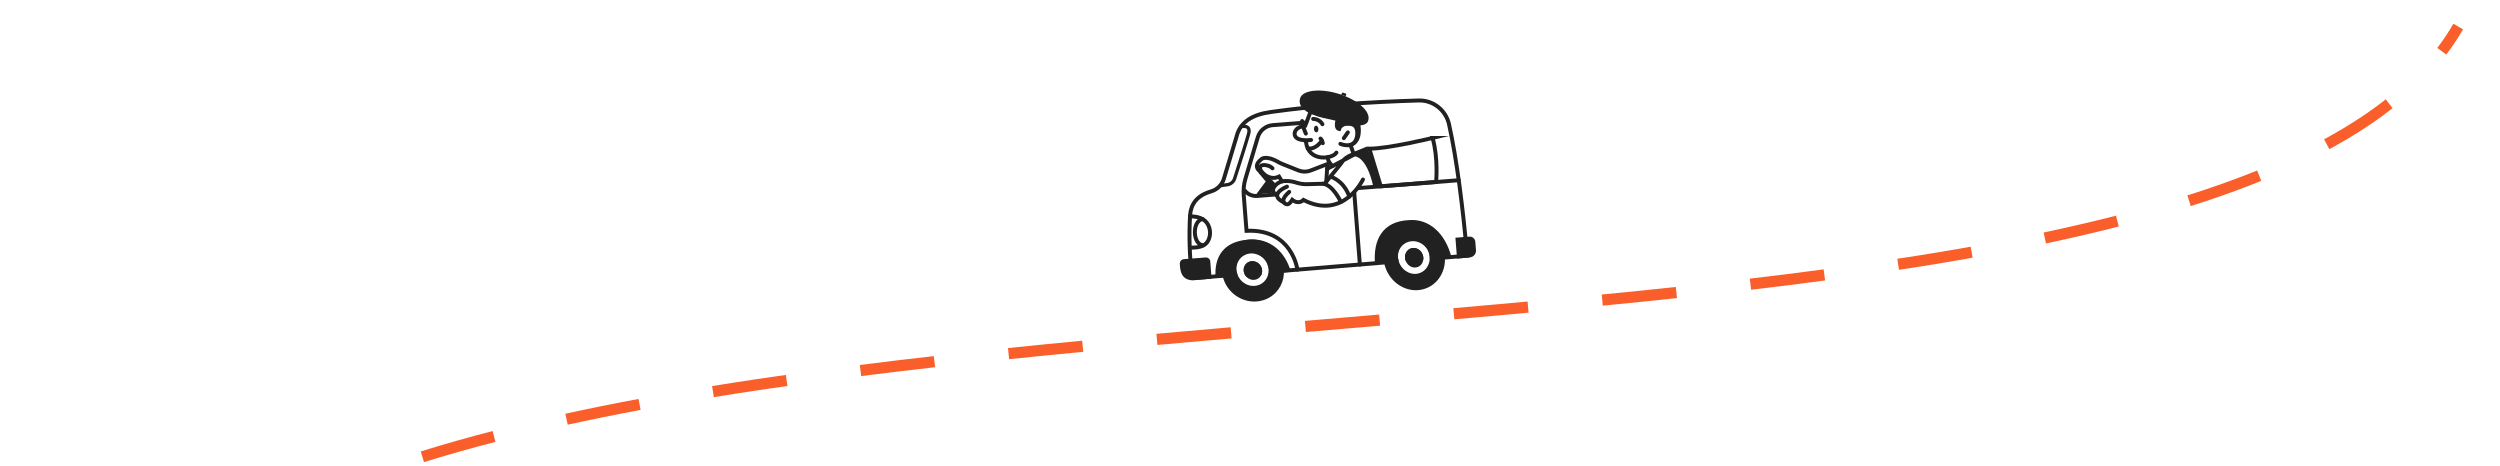 <svg width="671" height="125" viewBox="0 0 671 125" fill="none" xmlns="http://www.w3.org/2000/svg">
<g clip-path="url(#clip0_4205_5275)">
<path d="M19.453 190.718C75.719 43.584 590.485 127.681 659.783 7.125" stroke="#FA5F2B" stroke-width="3" stroke-dasharray="20 20"/>
<g clip-path="url(#clip1_4205_5275)">
<path d="M342.852 72.814L372.7 70.361" stroke="#212121" stroke-width="1.062" stroke-miterlimit="10" stroke-linecap="round"/>
<path d="M386.127 69.258L393.824 68.625C392.569 55.465 391.089 43.145 388.922 33.374C388.094 29.634 384.773 26.932 380.943 26.966C380.862 26.966 380.779 26.969 380.696 26.971C366.744 27.38 353.459 28.334 341.115 30.058C336.144 30.734 332.842 32.744 331.904 36.642L328.486 47.985C328.274 48.687 327.912 49.334 327.425 49.88C326.8 50.582 325.991 51.095 325.088 51.359C321.258 52.478 319.677 54.741 319.423 57.681C319.09 63.278 319.274 68.808 319.927 74.277C319.955 74.51 320.163 74.679 320.397 74.66L330.534 73.827" stroke="#212121" stroke-width="1.062" stroke-miterlimit="10" stroke-linecap="round"/>
<path d="M333.083 34.003C333.083 34.003 335.843 33.267 335.13 35.912C334.577 37.964 332.348 44.916 331.374 47.939C331.094 48.808 330.341 49.441 329.436 49.566L327.459 49.841" stroke="#212121" stroke-width="0.899" stroke-miterlimit="10" stroke-linecap="round"/>
<path d="M364.558 50.477L391.53 48.373" stroke="#212121" stroke-width="1.062" stroke-miterlimit="10" stroke-linecap="round"/>
<path d="M364.988 70.995L363.48 51.658" stroke="#212121" stroke-width="1.062" stroke-miterlimit="10" stroke-linecap="round"/>
<path d="M325.195 74.786L324.838 70.182C324.788 69.536 324.223 69.054 323.578 69.104L317.744 69.559C317.121 69.608 316.644 70.137 316.663 70.761C316.736 73.204 317.322 75.038 319.983 75.24L325.196 74.786L325.195 74.786Z" fill="#212121"/>
<path d="M319.4 58.065C322.264 58.059 323.904 59.098 324.534 60.997C324.829 61.888 324.86 62.852 324.603 63.754C323.932 66.113 321.936 66.513 319.416 66.464" stroke="#212121" stroke-width="1.062" stroke-miterlimit="10" stroke-linecap="round"/>
<path d="M322.754 58.789C319.871 59.312 320.087 65.802 322.998 65.828" stroke="#212121" stroke-width="1.062" stroke-miterlimit="10" stroke-linecap="round"/>
<path d="M348.234 72.371C348.234 72.371 346.817 61.372 334.565 61.95L333.816 52.352C333.7 50.865 333.859 49.369 334.285 47.939L337.595 36.832C338.133 35.023 339.729 33.734 341.611 33.587L350.587 32.887" stroke="#212121" stroke-width="1.062" stroke-miterlimit="10" stroke-linecap="round"/>
<path d="M342.729 52.179L337.434 52.592C336.306 52.68 334.924 52.224 334.178 51.224" stroke="#212121" stroke-width="1.062" stroke-miterlimit="10" stroke-linecap="round"/>
<path d="M377.297 70.025L382.014 69.661C382.065 69.206 382.003 68.723 381.812 68.258C381.253 66.898 379.796 66.209 378.558 66.717C377.342 67.217 376.789 68.685 377.297 70.025Z" fill="#212121"/>
<path d="M369.041 70.664L371.48 70.475L375.429 70.171C374.713 68.061 375.691 65.806 377.734 65.013C379.891 64.174 382.416 65.282 383.375 67.486C383.668 68.161 383.781 68.86 383.734 69.529L387.819 69.214L389.588 69.078C388.003 62.832 383.73 58.642 378.212 59.072C371.016 59.409 368.552 64.386 369.041 70.665L369.041 70.664Z" fill="#212121"/>
<path d="M334.014 73.499C334.144 73.803 334.325 74.072 334.541 74.298L338.424 73.997C338.813 73.347 338.886 72.505 338.548 71.719C337.99 70.422 336.522 69.769 335.27 70.261C334.018 70.752 333.455 72.203 334.014 73.499Z" fill="#212121"/>
<path d="M326.263 74.535L328.312 74.377L332.142 74.081C332.045 73.92 332.174 73.737 332.096 73.562C331.133 71.404 332.23 68.975 334.408 68.148C336.586 67.321 339.133 68.402 340.095 70.56C340.527 71.527 340.801 72.497 340.518 73.403L344.564 73.12L346.477 72.972C344.971 67.514 340.805 63.879 335.377 64.302C328.299 64.658 325.835 69.038 326.263 74.535Z" fill="#212121"/>
<path d="M376.222 61.034C380.39 59.321 385.268 61.578 387.117 66.077C387.542 67.109 387.77 68.169 387.819 69.212C387.983 72.711 386.13 76.004 382.918 77.325C378.749 79.038 373.871 76.781 372.022 72.282C371.776 71.686 371.596 71.08 371.479 70.473C370.712 66.507 372.606 62.52 376.222 61.034ZM375.568 70.545C376.54 72.909 379.072 74.106 381.224 73.221C382.718 72.608 383.637 71.151 383.734 69.528C383.777 68.812 383.66 68.063 383.364 67.341C382.393 64.978 379.86 63.779 377.707 64.665C375.668 65.502 374.701 67.909 375.429 70.169C375.471 70.294 375.516 70.42 375.568 70.545Z" fill="#212121"/>
<path d="M377.297 70.025C377.306 70.05 377.316 70.076 377.327 70.102C377.885 71.462 379.343 72.151 380.582 71.641C381.397 71.306 381.914 70.536 382.014 69.661C382.065 69.206 382.003 68.723 381.812 68.258C381.253 66.898 379.796 66.209 378.558 66.717C377.342 67.217 376.789 68.685 377.297 70.025Z" fill="#212121"/>
<path d="M332.936 64.839C337.15 63.184 342.063 65.321 343.91 69.613C344.465 70.901 344.68 72.237 344.595 73.52C344.398 76.513 342.573 79.221 339.625 80.379C335.412 82.034 330.499 79.898 328.652 75.606C328.534 75.331 328.431 75.055 328.343 74.777C327.059 70.711 328.992 66.389 332.936 64.839ZM337.934 76.466C339.135 75.994 339.971 75.014 340.315 73.852C340.596 72.909 340.552 71.846 340.117 70.836C339.147 68.582 336.596 67.447 334.421 68.303C332.244 69.157 331.267 71.677 332.237 73.931C332.316 74.114 332.404 74.288 332.502 74.455C333.616 76.356 335.933 77.251 337.934 76.466Z" fill="#212121"/>
<path d="M334.014 73.499C334.144 73.803 334.325 74.072 334.541 74.298C335.248 75.04 336.333 75.334 337.291 74.957C337.785 74.763 338.171 74.421 338.424 73.997C338.813 73.347 338.886 72.505 338.548 71.719C337.99 70.422 336.522 69.769 335.27 70.261C334.018 70.752 333.455 72.203 334.014 73.499Z" fill="#212121"/>
<path d="M391.069 69.409L390.632 63.803L394.363 63.511C395.188 63.447 395.908 64.063 395.972 64.887L396.149 67.151C396.225 68.128 395.504 68.986 394.528 69.079L391.068 69.409L391.069 69.409Z" fill="#212121"/>
<path d="M384.501 37.032C384.501 37.032 372.742 39.899 367.525 39.905L370.606 50.005L385.455 48.847C385.455 48.847 386.067 42.414 384.5 37.032L384.501 37.032Z" stroke="#212121" stroke-width="1.062" stroke-miterlimit="10" stroke-linecap="round"/>
<path d="M365.819 48.179C365.819 48.179 360.601 59.193 349.85 53.667C349.85 53.667 348.61 55.031 346.845 53.639C346.845 53.639 346.005 55.078 345.28 54.823C345.28 54.823 342.981 54.222 346.02 51.507" stroke="#212121" stroke-width="1.062" stroke-miterlimit="10" stroke-linecap="round"/>
<path d="M345.419 50.092C345.419 50.092 340.112 52.214 344.569 54.302" stroke="#212121" stroke-width="1.062" stroke-miterlimit="10" stroke-linecap="round"/>
<path d="M342.636 52.331C341.122 51.395 341.714 50.389 342.376 49.687C343.033 48.991 343.955 48.613 344.912 48.578C346.093 48.535 347.134 48.764 347.878 49.001C348.842 49.309 349.849 49.462 350.86 49.435L355.536 49.303L359.722 44.16C359.912 43.928 360.09 43.687 360.25 43.434C360.564 42.939 361.541 41.778 364.058 41.17L356.194 45.34" stroke="#212121" stroke-width="1.062" stroke-miterlimit="10" stroke-linecap="round"/>
<path d="M362.137 52.777C362.137 52.777 361.191 48.986 357.181 47.403" stroke="#212121" stroke-width="1.062" stroke-miterlimit="10" stroke-linecap="round"/>
<path d="M359.9 54.23C359.9 54.23 357.768 49.536 355.012 49.318" stroke="#212121" stroke-width="1.062" stroke-miterlimit="10" stroke-linecap="round"/>
<path d="M337.135 52.188L339.718 48.714L337.819 46.454L338.924 45.736L342.2 49.121L342.083 51.681L337.135 52.188Z" fill="#212121"/>
<path d="M344.065 48.656L343.295 47.396C341.785 48.111 340.354 47.731 338.982 46.515C336.473 43.709 340.474 43.929 341.534 45.177" stroke="#212121" stroke-width="1.062" stroke-miterlimit="10" stroke-linecap="round"/>
<path d="M338.982 46.515C338.982 46.515 335.693 45.066 338.449 42.815C338.449 42.815 339.496 41.433 343.088 43.488C343.422 43.678 343.767 43.849 344.124 43.992L348.516 45.75C349.56 46.167 350.722 46.175 351.77 45.77L356.279 44.027L355.976 48.763" stroke="#212121" stroke-width="1.062" stroke-miterlimit="10" stroke-linecap="round"/>
<path d="M350.495 35.856C350.495 35.856 349.481 33.665 349.487 32.478" stroke="#212121" stroke-width="1.062" stroke-miterlimit="10" stroke-linecap="round"/>
<path d="M363.338 41.372L362.489 38.956" stroke="#212121" stroke-width="1.062" stroke-miterlimit="10" stroke-linecap="round"/>
<path d="M359.754 38.608C360.721 39.016 361.942 39.185 362.906 38.677C364.097 38.051 364.407 36.421 364.263 35.189C364.214 34.772 364.095 34.354 363.853 34.011C363.333 33.277 362.285 33.167 361.456 33.184" stroke="#212121" stroke-width="1.062" stroke-miterlimit="10" stroke-linecap="round"/>
<path d="M361.761 35.53L360.678 37.086" stroke="#212121" stroke-width="1.062" stroke-miterlimit="10" stroke-linecap="round"/>
<path d="M358.692 40.959C357.77 42.618 351.242 43.665 350.526 38.144" stroke="#212121" stroke-width="1.062" stroke-miterlimit="10" stroke-linecap="round"/>
<path d="M355.041 38.424C355.041 38.424 354.892 37.557 354.424 37.185" stroke="#212121" stroke-width="1.062" stroke-miterlimit="10" stroke-linecap="round"/>
<path d="M354.733 37.804C354.733 37.804 353.211 40.226 350.999 39.825" stroke="#212121" stroke-width="1.062" stroke-miterlimit="10" stroke-linecap="round"/>
<path d="M351.886 37.567C351.886 37.567 347.707 38.159 347.483 36.072C347.483 36.072 347.15 34.157 350.306 33.767L351.665 30.23" stroke="#212121" stroke-width="1.062" stroke-miterlimit="10" stroke-linecap="round"/>
<path d="M348.904 26.511C349.463 24.157 354.322 23.62 359.386 25.211C364.372 26.777 367.857 29.866 367.272 32.165C367.257 32.224 367.244 32.283 367.233 32.343C367.164 32.761 366.481 34.836 359.829 32.783C358.661 32.422 357.473 32.125 356.273 31.892C353.417 31.339 348.11 29.849 348.904 26.512L348.904 26.511Z" fill="#212121"/>
<path d="M361.149 25.852L361.337 25.377C361.379 25.271 361.324 25.152 361.216 25.116L360.469 24.863C360.382 24.834 360.288 24.867 360.239 24.943L359.943 25.395L361.149 25.852Z" fill="#212121"/>
<path d="M357.663 44.563C357.663 44.563 356.383 43.492 356.332 42.191" stroke="#212121" stroke-width="1.062" stroke-miterlimit="10" stroke-linecap="round"/>
<path d="M354.94 33.347C354.94 33.347 354.338 32.014 352.452 31.912" stroke="#212121" stroke-width="1.062" stroke-miterlimit="10" stroke-linecap="round"/>
<path d="M353.334 35.532C353.004 35.558 352.706 35.175 352.667 34.678C352.629 34.181 352.864 33.757 353.193 33.732C353.523 33.706 353.821 34.088 353.86 34.585C353.899 35.083 353.663 35.506 353.334 35.532Z" fill="#212121"/>
<path d="M365.121 33.574C365.121 33.574 366.115 38.144 362.689 39.424L364.579 35.912L364.062 33.928L362.415 33.652C362.415 33.652 359.994 33.445 359.836 35.185C359.836 35.185 357.673 35.485 358.446 32.258L365.121 33.574Z" fill="#212121"/>
<path d="M368.558 49.894L370.606 50.005L366.847 39.348L363.694 40.625L363.587 41.965C363.587 41.965 366.684 41.775 368.559 49.895L368.558 49.894Z" fill="#212121"/>
</g>
</g>
<defs>
<clipPath id="clip0_4205_5275">
<rect width="671" height="125" fill="white"/>
</clipPath>
<clipPath id="clip1_4205_5275">
<rect width="79.544" height="55.53" fill="white" transform="matrix(-0.997 0.078 0.078 0.997 392.568 21.244)"/>
</clipPath>
</defs>
</svg>
